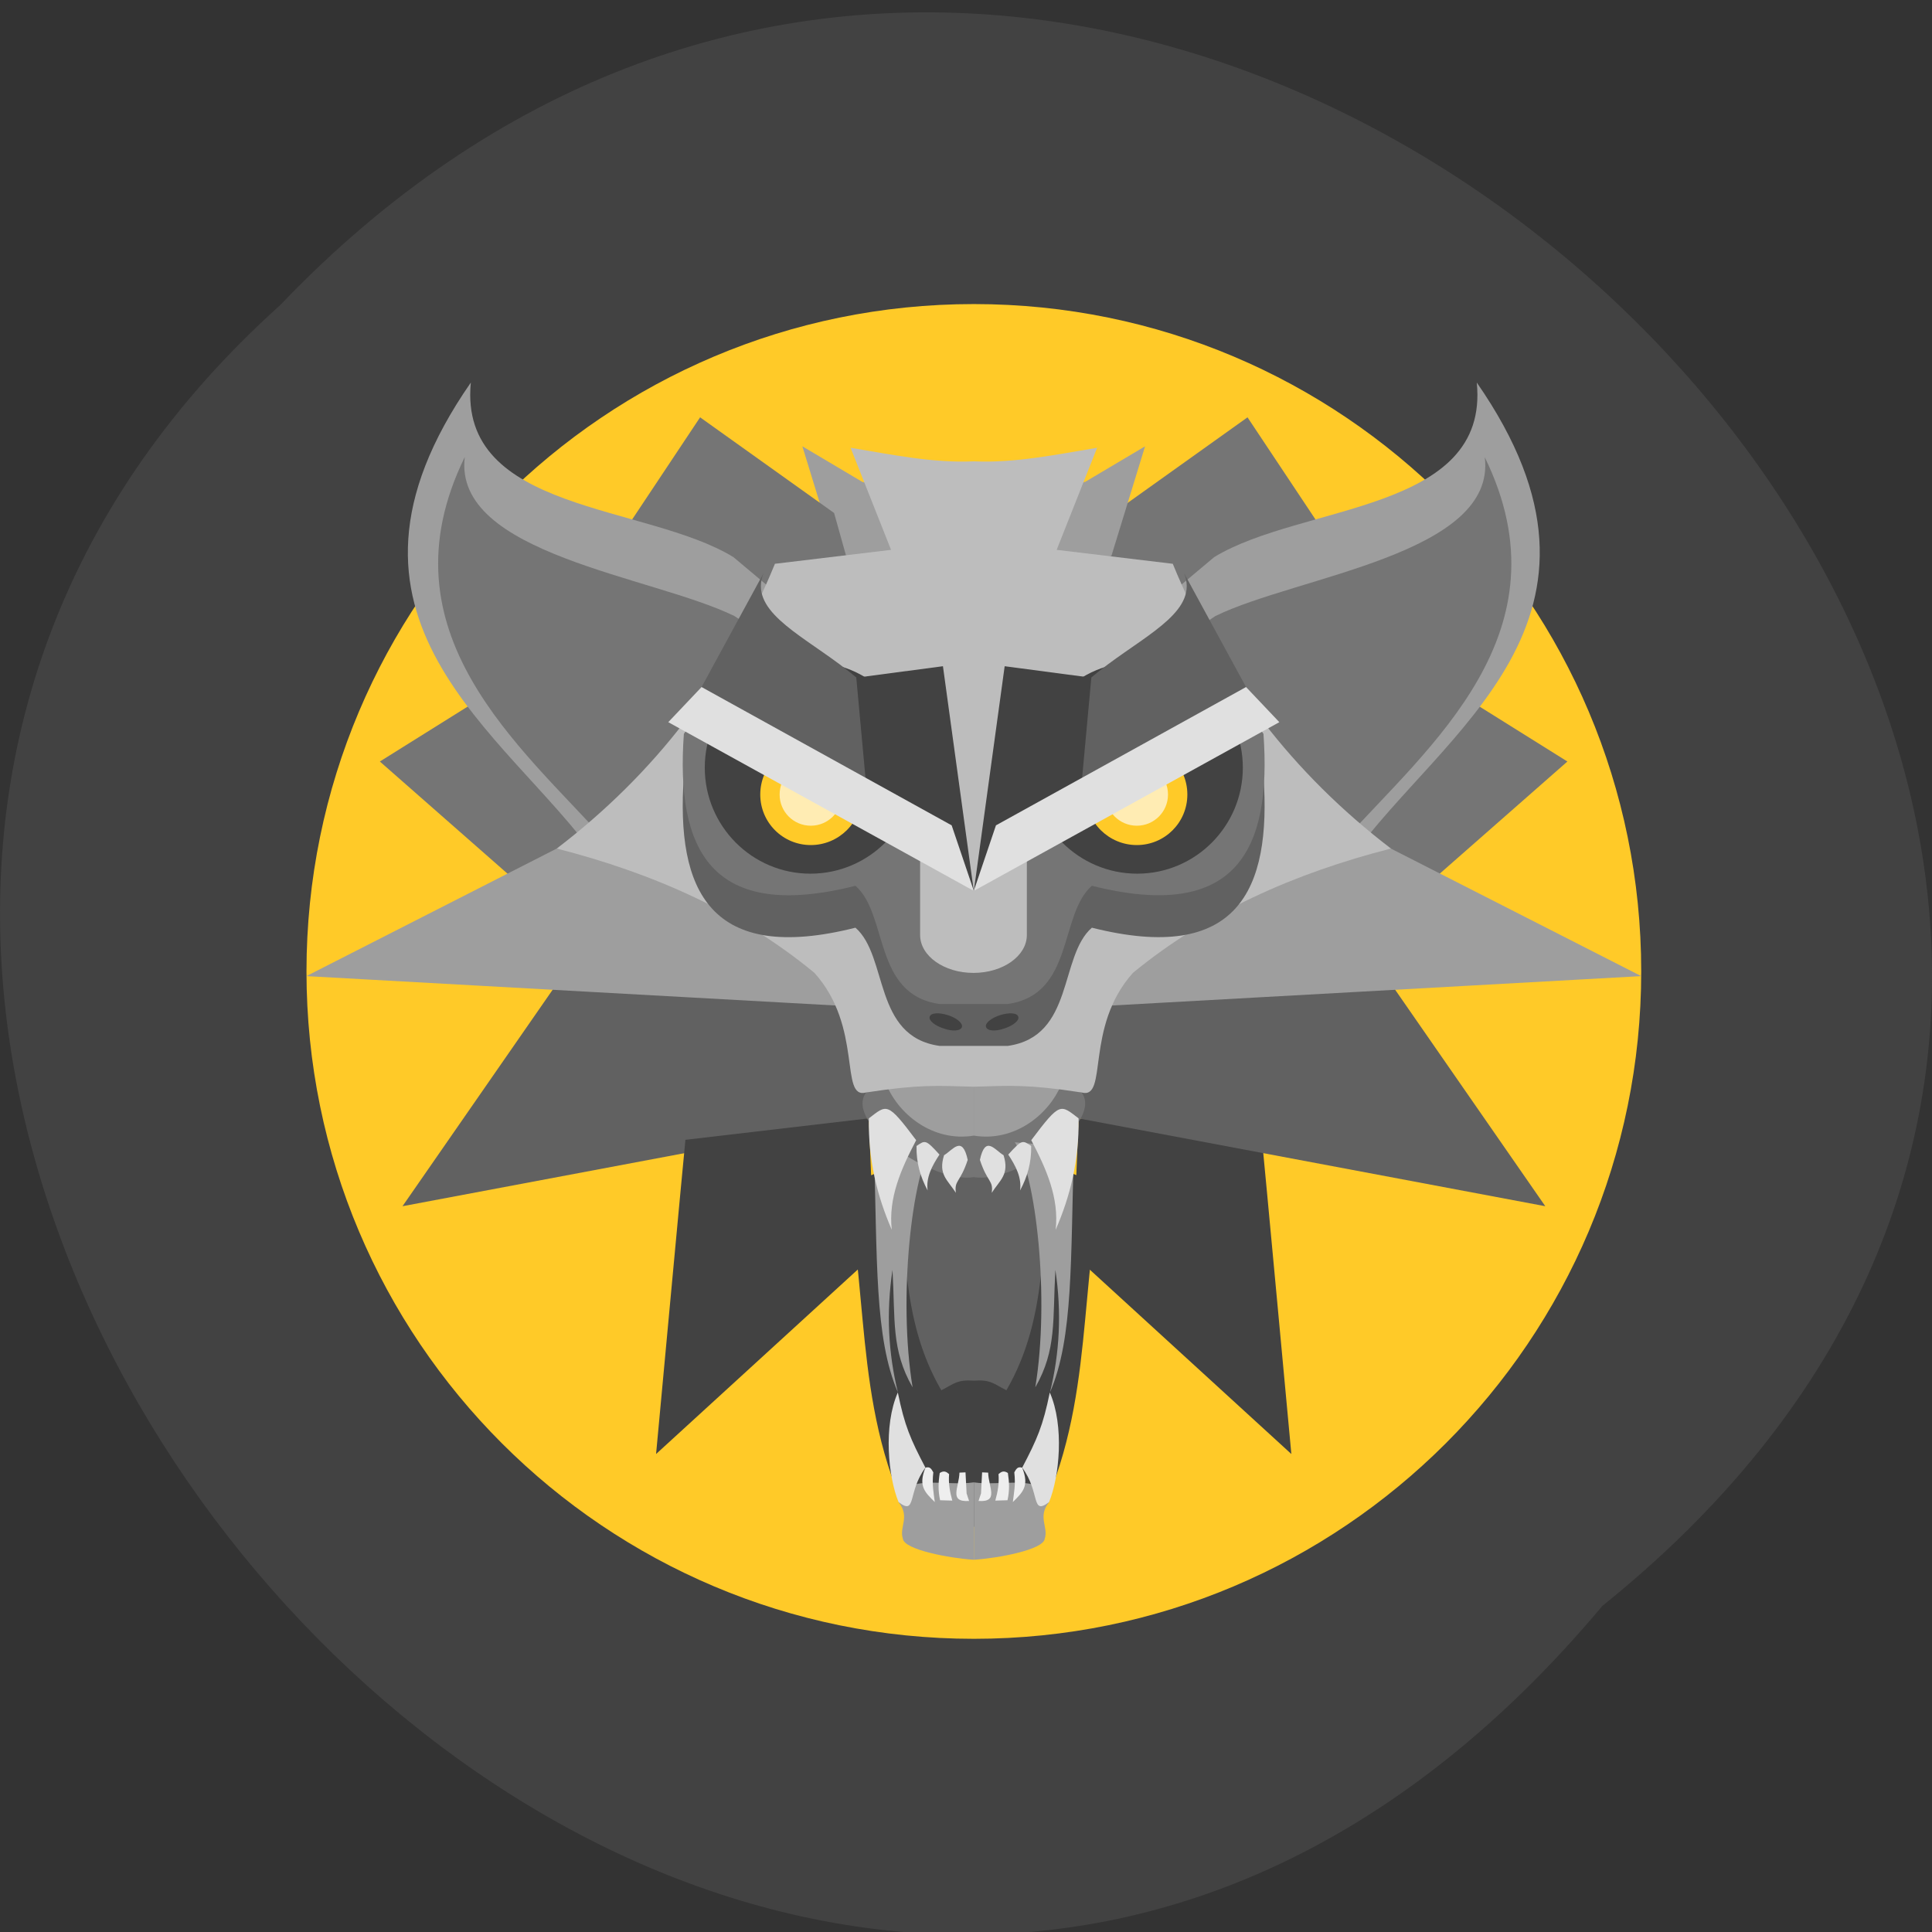 <svg xmlns="http://www.w3.org/2000/svg" xmlns:xlink="http://www.w3.org/1999/xlink" viewBox="0 0 256 256"><rect x="0" y="0" width="256" height="256" fill="#333333" stroke="none"/><defs><path d="m 245.46 129.52 l -97.89 -96.9 c -5.556 -5.502 -16.222 -11.873 -23.7 -14.16 l -39.518 -12.08 c -7.479 -2.286 -18.1 0.391 -23.599 5.948 l -13.441 13.578 c -5.5 5.559 -14.502 14.653 -20 20.21 l -13.44 13.579 c -5.5 5.558 -8.07 16.206 -5.706 23.658 l 12.483 39.39 c 2.363 7.456 8.843 18.06 14.399 23.556 l 97.89 96.9 c 5.558 5.502 14.605 5.455 20.1 -0.101 l 36.26 -36.63 c 5.504 -5.559 14.503 -14.651 20 -20.21 l 36.26 -36.629 c 5.502 -5.56 5.455 -14.606 -0.101 -20.11 z m -178.09 -50.74 c -7.198 0 -13.03 -5.835 -13.03 -13.03 0 -7.197 5.835 -13.03 13.03 -13.03 7.197 0 13.03 5.835 13.03 13.03 -0.001 7.198 -5.836 13.03 -13.03 13.03 z" id="0"/><use id="1" xlink:href="#0"/><clipPath id="2"><use xlink:href="#0"/></clipPath><clipPath clip-path="url(#2)"><use xlink:href="#1"/></clipPath><clipPath clip-path="url(#2)"><use xlink:href="#1"/></clipPath></defs><g fill="#424242" color="#000"><path d="M 212.32,840.15 C 342.21,945 152.05,1134.27 37.11,1013.36 -78.08,909.3 101.7,707.34 212.32,840.15 z" transform="matrix(1 0 0 -0.995 0 1048.74)"/></g><g transform="matrix(12.152 0 0 12.152 32.578 32.27)"><path d="m 7.938 0.66 c 4.02 0 7.277 3.258 7.277 7.277 0 4.02 -3.258 7.277 -7.277 7.277 -4.02 0 -7.277 -3.258 -7.277 -7.277 0 -4.02 3.258 -7.277 7.277 -7.277" fill="#ffca28"/><path d="M 7.938,9.727 6.54,10.266 c 0.27,1.301 0.082,2.602 0.832,3.902 0.23,-0.121 0.27,-0.191 0.566,-0.176 0.297,-0.016 0.336,0.055 0.566,0.176 0.75,-1.301 0.563,-2.602 0.832,-3.902" fill="#424242"/><path d="m 7.938,9.727 -0.875,0.336 c 0.168,0.816 0.051,1.629 0.52,2.441 0.145,-0.074 0.172,-0.117 0.355,-0.105 0.184,-0.012 0.211,0.031 0.355,0.105 0.469,-0.813 0.352,-1.625 0.52,-2.441" fill="#616161"/><g fill="#757575"><path d="M 12.871,7 14.41,5.648 13.23,4.91 10.871,6.871"/><path d="m 9.461,2.938 1.461,-1.043 0.855,1.285 -2.664,1"/></g><path d="m 11.08,9.773 c 0.012,0.105 0.32,3.426 0.32,3.426 L 9.021,11.023 9.08,9.539" fill="#424242"/><path d="m 8.516,7.516 -0.578,0.301 1.145,1.723 5.086,0.957 -1.734,-2.5 M 7.001,7.974 3.442,7.997 1.708,10.497 6.794,9.54 7.22,8.099" fill="#616161"/><g fill="#9e9e9e"><path d="m 8.875,8.34 6.34,-0.352 -2.73,-1.391 C 10.415,6.706 10.028,7.73 8.876,8.339"/><path d="M 6.848,9.855 C 6.887,11.07 6.852,11.933 7.11,12.527 7.005,12.101 6.981,11.656 7.051,11.191 7.082,11.738 7.035,12.062 7.27,12.472 7.11,11.499 7.262,10.144 7.493,9.8"/></g><path d="M 3,7 1.461,5.648 2.641,4.91 5,6.871" fill="#757575"/><path d="M 7.06,2.688 6.72,2.598 6.068,2.211 6.435,3.406 7.404,3.679" fill="#9e9e9e"/><path d="M 6.414,2.938 4.953,1.895 4.098,3.18 l 2.664,1" fill="#757575"/><path d="M 2.453,1.516 C 0.66,4.098 2.832,5.313 3.824,6.7 L 6.168,4.134 5.316,3.419 C 4.363,2.837 2.316,2.935 2.453,1.517 m 10.969,0 c 0.141,1.418 -1.91,1.32 -2.863,1.902 L 9.707,4.134 12.051,6.7 c 0.992,-1.387 3.164,-2.602 1.371,-5.184" fill="#9e9e9e"/><path d="M 2.387,2.328 C 1.45,4.242 3,5.484 3.93,6.519 L 6.125,4.597 5.328,4.062 C 4.433,3.624 2.258,3.39 2.387,2.328" fill="#757575"/><path d="m 4.793,9.773 c -0.012,0.105 -0.32,3.426 -0.32,3.426 L 6.852,11.023 6.793,9.539" fill="#424242"/><path d="M 7,8.34 0.66,7.988 3.39,6.597 C 5.46,6.706 5.847,7.73 6.999,8.339" fill="#9e9e9e"/><path d="M 7.938,8.949 6.762,9.258 C 6.52,9.594 7.496,10.254 7.938,10.18 8.379,10.254 9.356,9.594 9.114,9.258" fill="#757575"/><path d="M 6.969,9.133 C 7.102,9.496 7.496,9.801 7.938,9.727 V 8.743" fill="#9e9e9e"/><path d="m 13.508,2.328 c 0.938,1.914 -0.613,3.156 -1.543,4.191 L 9.774,4.597 10.571,4.062 c 0.895,-0.438 3.07,-0.672 2.938,-1.734" fill="#757575"/><g fill="#9e9e9e"><path d="M 8.813,2.688 9.153,2.598 9.805,2.211 9.438,3.406 8.469,3.679"/><path d="M 8.906,9.133 C 8.773,9.496 8.379,9.801 7.937,9.727 V 8.743"/></g><path d="M 6.594,2.227 7.035,3.34 5.769,3.492 C 5.253,4.754 4.453,5.785 3.39,6.597 4.445,6.867 5.4,7.292 6.199,7.952 6.734,8.546 6.469,9.335 6.762,9.257 7.348,9.167 7.539,9.183 7.938,9.194 8.336,9.182 8.528,9.167 9.114,9.257 9.407,9.335 9.141,8.546 9.673,7.952 10.478,7.292 11.431,6.866 12.486,6.597 11.423,5.784 10.623,4.753 10.107,3.492 L 8.841,3.34 9.282,2.227 C 8.837,2.301 8.387,2.395 7.938,2.375 7.489,2.395 7.04,2.301 6.594,2.227" fill="#bdbdbd"/><path d="M 5.01,5.449 4.776,5.804 C 4.686,7.062 5.065,7.859 6.647,7.46 7.006,7.773 6.838,8.648 7.565,8.749 H 8.307 C 9.034,8.647 8.866,7.772 9.225,7.46 10.807,7.858 11.186,7.062 11.096,5.804 L 10.862,5.449 8.471,6.637 7.936,7.508 7.401,6.637" fill="#616161"/><path d="M 5.01,4.992 4.776,5.347 C 4.686,6.605 5.065,7.402 6.647,7.003 7.006,7.316 6.838,8.191 7.565,8.292 H 8.307 C 9.034,8.19 8.866,7.315 9.225,7.003 10.807,7.401 11.186,6.605 11.096,5.347 L 10.862,4.992 8.471,6.176 7.936,7.051 7.401,6.176" fill="#757575"/><path d="m 6.156 4.563 c 0.637 0 1.156 0.516 1.156 1.152 0 0.637 -0.52 1.156 -1.156 1.156 -0.637 0 -1.152 -0.52 -1.152 -1.156 0 -0.637 0.516 -1.152 1.152 -1.152" fill="#424242"/><path d="m 6.16 5.453 c 0.305 0 0.555 0.25 0.555 0.555 0 0.305 -0.25 0.551 -0.555 0.551 -0.305 0 -0.551 -0.246 -0.551 -0.551 0 -0.305 0.246 -0.555 0.551 -0.555" fill="#ffca28"/><path d="m 6.16 5.668 c 0.188 0 0.34 0.152 0.34 0.34 0 0.188 -0.152 0.34 -0.34 0.34 -0.188 0 -0.34 -0.152 -0.34 -0.34 0 -0.188 0.152 -0.34 0.34 -0.34" fill="#ffecb3"/><path d="m 5.645,3.594 c -0.316,0.785 2.055,1 1.387,2.574 L 4.969,4.836" fill="#616161"/><path d="m 7.934,5.902 c 0.32,0 0.582,0.184 0.582,0.414 v 1.223 c 0,0.23 -0.262,0.414 -0.582,0.414 -0.32,0 -0.582,-0.184 -0.582,-0.414 V 6.316 c 0,-0.23 0.262,-0.414 0.582,-0.414" fill="#bdbdbd"/><path d="M 6.656,4.734 7.601,4.609 7.937,7.058 6.781,6.093" fill="#424242"/><g fill="#e0e0e0"><path d="M 4.969,4.836 7.696,6.344 7.938,7.059 4.606,5.219"/><path d="M 6.793,9.539 C 6.992,9.387 6.992,9.355 7.309,9.777 7.145,10.09 7.004,10.406 7.043,10.754 6.887,10.395 6.785,10 6.793,9.539"/><path d="M 7.313,9.84 C 7.407,9.777 7.411,9.766 7.563,9.934 7.481,10.059 7.415,10.184 7.434,10.325 7.356,10.18 7.309,10.024 7.313,9.841"/><path d="M 7.613,9.941 C 7.711,9.882 7.812,9.718 7.871,9.992 7.789,10.242 7.723,10.211 7.742,10.351 7.652,10.21 7.547,10.152 7.613,9.941"/></g><path d="m 7.117,13.723 c 0.027,-0.32 0.523,-0.168 0.82,-0.215 v 0.844 C 7.679,14.336 7.175,14.243 7.164,14.122 7.121,13.997 7.246,13.884 7.117,13.724" fill="#9e9e9e"/><path d="M 7.117,13.723 C 7.316,13.875 7.211,13.614 7.41,13.348 7.246,13.035 7.183,12.891 7.109,12.528 6.949,12.891 7.004,13.45 7.117,13.723" fill="#e0e0e0"/><g fill="#eee"><path d="M 7.41,13.348 C 7.461,13.332 7.476,13.364 7.496,13.399 7.48,13.536 7.5,13.622 7.512,13.723 7.407,13.618 7.328,13.551 7.41,13.348"/><path d="M 7.566,13.406 C 7.613,13.375 7.64,13.394 7.668,13.418 7.66,13.52 7.676,13.609 7.703,13.707 L 7.57,13.703 C 7.547,13.598 7.55,13.512 7.566,13.406"/><path d="m 7.781,13.402 c -0.004,0.16 -0.121,0.324 0.105,0.309 L 7.859,13.629 7.847,13.399"/></g><path d="M 9.03,9.855 C 8.991,11.07 9.026,11.933 8.768,12.527 8.873,12.101 8.897,11.656 8.827,11.191 8.796,11.738 8.843,12.062 8.608,12.472 8.768,11.499 8.616,10.144 8.385,9.8" fill="#9e9e9e"/><path d="m 9.719 4.563 c -0.637 0 -1.156 0.516 -1.156 1.152 0 0.637 0.52 1.156 1.156 1.156 0.637 0 1.152 -0.52 1.152 -1.156 0 -0.637 -0.516 -1.152 -1.152 -1.152" fill="#424242"/><path d="m 9.715 5.453 c -0.305 0 -0.555 0.25 -0.555 0.555 0 0.305 0.25 0.551 0.555 0.551 0.305 0 0.551 -0.246 0.551 -0.551 0 -0.305 -0.246 -0.555 -0.551 -0.555" fill="#ffca28"/><path d="m 9.715 5.668 c -0.188 0 -0.34 0.152 -0.34 0.34 0 0.188 0.152 0.34 0.34 0.34 0.188 0 0.34 -0.152 0.34 -0.34 0 -0.188 -0.152 -0.34 -0.34 -0.34" fill="#ffecb3"/><path d="m 10.23 3.594 c 0.316 0.785 -2.055 1 -1.387 2.574 l 2.063 -1.332" fill="#616161"/><path d="M 9.219,4.734 8.274,4.609 7.938,7.058 9.094,6.093" fill="#424242"/><g fill="#e0e0e0"><path d="M 10.906,4.836 8.179,6.344 7.937,7.059 11.269,5.219"/><path d="M 9.08,9.539 C 8.881,9.387 8.881,9.355 8.564,9.777 8.728,10.09 8.869,10.406 8.83,10.754 8.986,10.395 9.088,10 9.08,9.539"/><path d="M 8.563,9.84 C 8.469,9.777 8.465,9.766 8.313,9.934 8.395,10.059 8.461,10.184 8.442,10.325 8.52,10.18 8.567,10.024 8.563,9.841"/><path d="M 8.262,9.941 C 8.164,9.882 8.063,9.718 8.004,9.992 c 0.082,0.25 0.148,0.219 0.129,0.359 0.09,-0.141 0.195,-0.199 0.129,-0.41"/></g><path d="M 8.758,13.723 C 8.731,13.403 8.235,13.555 7.938,13.508 v 0.844 C 8.196,14.336 8.7,14.243 8.711,14.122 8.754,13.997 8.629,13.884 8.758,13.724" fill="#9e9e9e"/><path d="m 8.758 13.723 c -0.199 0.152 -0.094 -0.109 -0.293 -0.375 0.164 -0.313 0.227 -0.457 0.301 -0.82 0.16 0.363 0.105 0.922 -0.008 1.195" fill="#e0e0e0"/><g fill="#eee"><path d="m 8.465 13.348 c -0.051 -0.016 -0.066 0.016 -0.086 0.051 0.016 0.137 -0.004 0.223 -0.016 0.324 0.105 -0.105 0.184 -0.172 0.102 -0.375"/><path d="M 8.309,13.406 C 8.262,13.375 8.235,13.394 8.207,13.418 8.215,13.52 8.199,13.609 8.172,13.707 l 0.133,-0.004 c 0.023,-0.105 0.02,-0.191 0.004,-0.297"/><path d="m 8.094,13.402 c 0.004,0.16 0.121,0.324 -0.105,0.309 l 0.027,-0.082 0.012,-0.23"/></g><g fill="#424242"><path d="M 7.656,8.414 C 7.754,8.445 7.82,8.504 7.808,8.543 7.796,8.586 7.706,8.594 7.609,8.559 7.511,8.528 7.441,8.469 7.457,8.43 7.469,8.387 7.559,8.383 7.656,8.414"/><path d="M 8.223,8.414 C 8.125,8.445 8.055,8.504 8.071,8.543 8.083,8.586 8.173,8.594 8.27,8.559 8.368,8.528 8.438,8.469 8.422,8.43 8.41,8.387 8.32,8.383 8.223,8.414"/></g></g></svg>